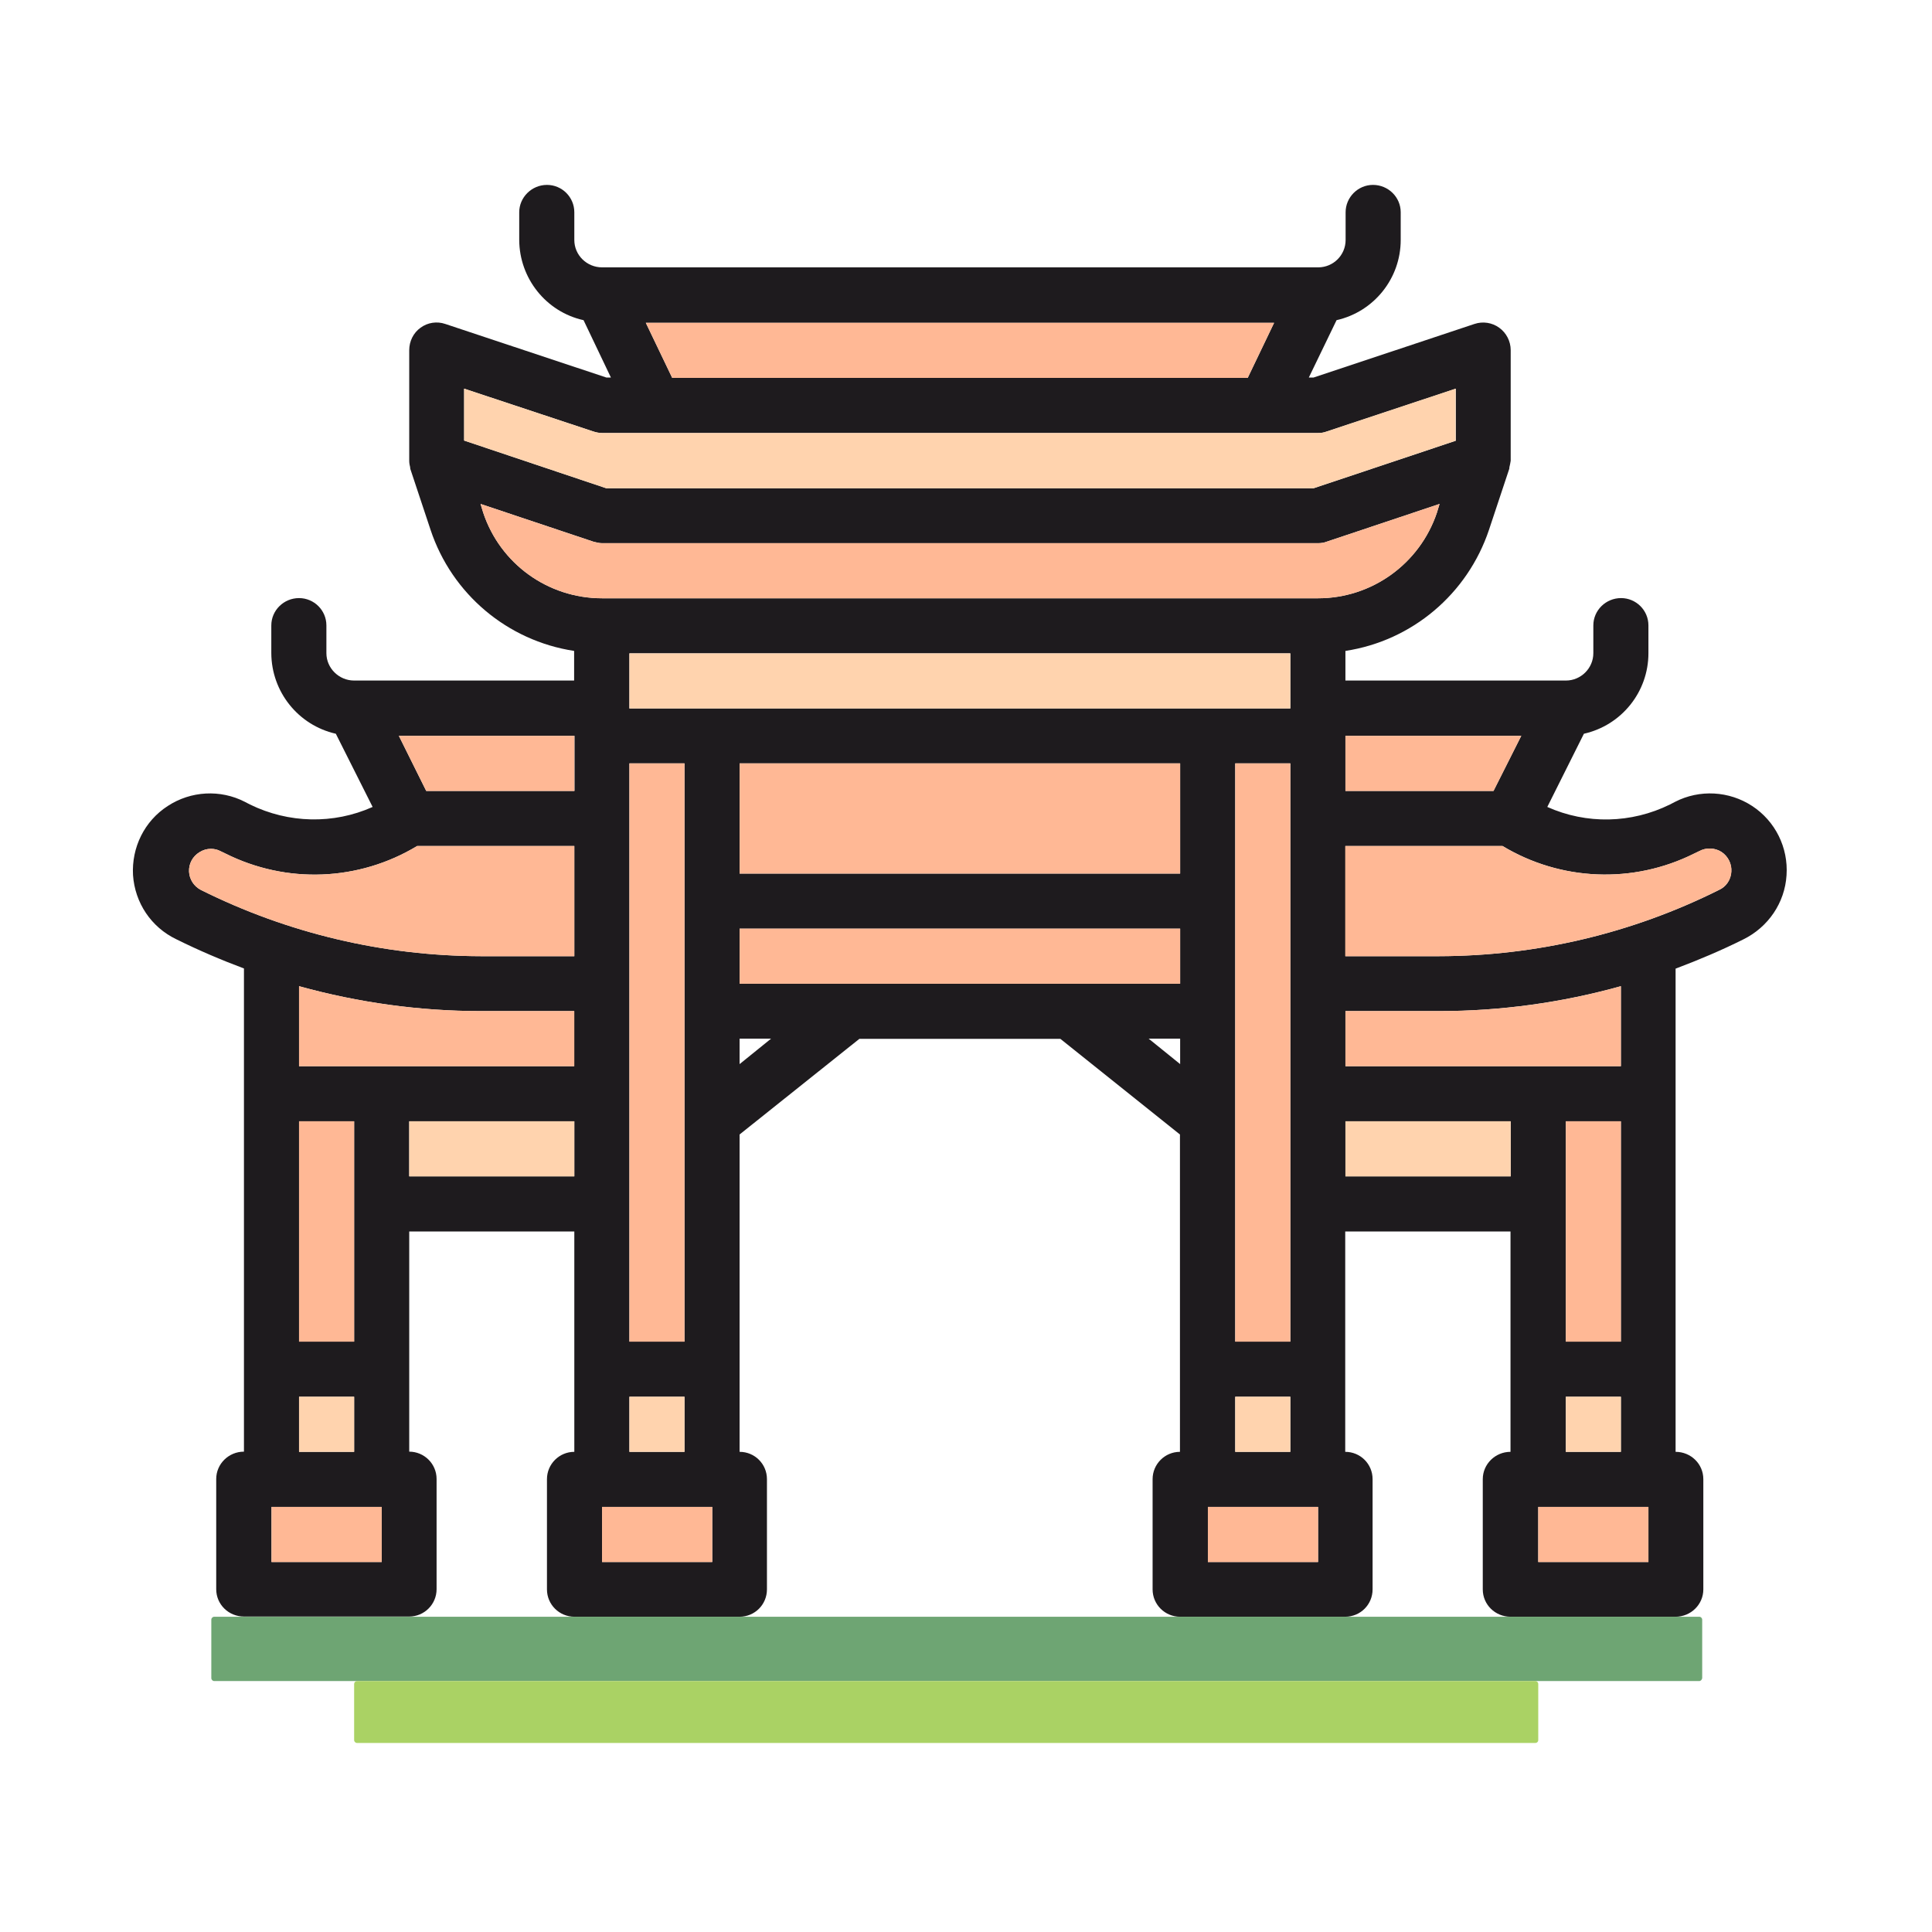 <?xml version="1.0" standalone="no"?><!DOCTYPE svg PUBLIC "-//W3C//DTD SVG 1.1//EN" "http://www.w3.org/Graphics/SVG/1.1/DTD/svg11.dtd"><svg class="icon" width="200px" height="200.00px" viewBox="0 0 1024 1024" version="1.1" xmlns="http://www.w3.org/2000/svg"><path d="M928.7 427.2c-12.2-8-27.9-8.9-40.9-2.2l-2.7 1.4c-20.5 10.1-44.2 10.6-65 1.3l19.4-38.8c20-4.5 34.2-22.2 34.2-42.7v-14.7c0-8.1-6.6-14.5-14.5-14.5-8.1 0-14.7 6.5-14.7 14.5v14.7c0 8-6.6 14.5-14.5 14.5H713.1V345c35.4-5.4 64.7-30.2 76.1-64.2l10.7-32.2c0.1-0.3 0.1-0.5 0.1-0.9 0.3-1.1 0.5-2.3 0.7-3.5v-58.6c0-4.7-2.3-9.2-6.1-11.9-3.7-2.7-8.6-3.5-13.1-2l-85.3 28.4h-2.5l14.7-30.4c19.9-4.5 34-22.2 34-42.5v-14.7c0-8-6.6-14.5-14.7-14.5-8 0-14.5 6.6-14.5 14.5v14.7c0 8.1-6.6 14.5-14.5 14.5H319.1c-8.1 0-14.7-6.5-14.7-14.5v-14.7c0-8-6.5-14.5-14.5-14.5-8.1 0-14.7 6.6-14.7 14.5v14.7c0.1 20.3 14.2 38.1 34.1 42.5l14.5 30.4h-2.4L236 171.7c-4.4-1.5-9.3-0.8-13.1 2-3.8 2.7-6 7.2-6 11.9v58.6c0 1.2 0.2 2.4 0.5 3.5 0 0.3 0 0.5 0.1 0.9l10.7 32.2c11.3 34 40.7 58.8 76.1 64.2v15.7H187.7c-8.1 0-14.7-6.6-14.7-14.5v-14.7c0-8.1-6.6-14.5-14.5-14.5-8.1 0-14.7 6.5-14.7 14.5v14.7c0.1 20.5 14.3 38.2 34.2 42.7l19.5 38.8c-20.8 9.3-44.6 8.7-65-1.3l-2.7-1.4c-13-6.7-28.7-5.8-40.9 2.2-12.4 8-19.2 22-18.4 36.6 1 14.7 9.6 27.6 22.9 34 11.7 5.8 23.6 10.9 35.9 15.5v256.1c-8.1 0-14.7 6.5-14.7 14.5v58.4c0 8.1 6.6 14.5 14.7 14.5h87.6c8 0 14.5-6.5 14.5-14.5v-58.4c0-8.1-6.6-14.5-14.5-14.5V652.7h87.5v116.8c-8 0-14.5 6.5-14.5 14.5v58.4c0 8.1 6.6 14.5 14.5 14.5H392c8.1 0 14.5-6.5 14.5-14.5V784c0-8.1-6.5-14.5-14.5-14.5V601.3l63.5-50.7H562l63.4 50.7v168.2c-8 0-14.5 6.5-14.5 14.5v58.4c0 8.1 6.6 14.5 14.5 14.5H713c8.1 0 14.5-6.5 14.5-14.5V784c0-8.1-6.5-14.5-14.5-14.5V652.7h87.6v116.8c-8.1 0-14.7 6.5-14.7 14.5v58.4c0 8.1 6.6 14.5 14.7 14.5h87.5c8.1 0 14.7-6.5 14.7-14.5V784c0-8.1-6.6-14.5-14.7-14.5V513.4c12.2-4.6 24.3-9.7 35.9-15.5 13.2-6.5 22-19.4 22.9-34 1-14.7-6-28.7-18.2-36.7zM202.3 827.9h-58.4v-29.2h58.4v29.2z m-14.6-87.6v29.2h-29.2v-29.2h29.2z m-29.2-29.2V594.3h29.2v116.8h-29.2z m145.9-87.6h-87.5v-29.2h87.5v29.2z m0-58.4H158.5v-42.4c31.4 8.7 63.8 13.2 96.3 13.2h49.5v29.2z m0-58.3h-49.5c-51.5-0.1-102.3-12.1-148.4-35.1-3.7-1.9-6.1-5.6-6.3-9.7-0.2-4.2 1.9-8.1 5.5-10.3 1.9-1.2 3.9-1.8 6.1-1.8 1.8 0 3.5 0.4 5 1.2l2.7 1.3c32.4 16.2 70.6 14.7 101.6-4h83.3v58.4z m0-87.6h-78.5L211.4 390h93.1v29.2zM806.3 390l-14.7 29.2h-78.5V390h93.2z m-131-218.9l-14 29.2h-305l-14-29.2h333zM246 233.5V206l68.5 22.7c1.5 0.5 3.1 0.8 4.6 0.8h379.5c1.5 0 3.1-0.2 4.6-0.8l68.4-22.7v27.6l-75.4 25.2H321.4L246 233.5z m131.5 594.4h-58.4v-29.2h58.4v29.2z m-14.7-87.6v29.2h-29.2v-29.2h29.2z m-29.2-29.2V404.6h29.2v306.5h-29.2z m0-335.6v-29.2h350.3v29.2H333.6z m321.1 335.6V404.6h29.2v306.5h-29.2z m29.2 29.2v29.2h-29.2v-29.2h29.2zM392 564v-13.5h16.7L392 564z m233.5 0l-16.7-13.5h16.7V564z m0-42.6H392v-29.2h233.5v29.2z m0-58.4H392v-58.4h233.5V463z m73.1 364.9h-58.4v-29.2h58.4v29.2z m0-510.8H319.1c-28.7 0-54-18.3-63-45.4l-1.4-4.6 59.8 20c1.5 0.4 3.1 0.8 4.6 0.8h379.5c1.5 0 3.1-0.2 4.6-0.8l59.8-20-1.4 4.6c-9.1 27.1-34.5 45.4-63 45.4z m131.3 394V594.3h29.2v116.8h-29.2z m29.2 29.2v29.2h-29.2v-29.2h29.2z m-146-175.2v-29.2h49.7c32.6 0 65-4.5 96.3-13.2v42.4h-146z m87.6 58.4h-87.6v-29.2h87.6v29.2z m73 204.4h-58.4v-29.2h58.4v29.2z m37.4-356.2c-46 23-96.8 35-148.3 35.1h-49.7v-58.4h83.3c30.9 18.6 69.2 20.2 101.6 4l2.7-1.3c3.7-2 8.2-1.8 11.7 0.4 3.5 2.3 5.5 6.3 5.2 10.5-0.2 4.3-2.7 8-6.5 9.7z" fill="#1E1B1E" /><path d="M815.3 798.7h58.4v29.2h-58.4z" fill="#FFB895" /><path d="M829.9 740.3h29.2v29.2h-29.2z" fill="#FFD3AE" /><path d="M829.9 594.3h29.2v116.8h-29.2z" fill="#FFB895" /><path d="M713.1 594.3h87.6v29.2h-87.6z" fill="#FFD3AE" /><path d="M859.1 522.7v42.4h-146v-29.2h49.7c32.6 0 64.9-4.4 96.3-13.2zM640.2 798.7h58.4v29.2h-58.4z" fill="#FFB895" /><path d="M654.7 740.3h29.2v29.2h-29.2z" fill="#FFD3AE" /><path d="M143.9 798.7h58.4v29.2h-58.4zM319.1 798.7h58.4v29.2h-58.4z" fill="#FFB895" /><path d="M333.6 740.3h29.2v29.2h-29.2zM158.5 740.3h29.2v29.2h-29.2zM216.9 594.3h87.5v29.2h-87.5z" fill="#FFD3AE" /><path d="M158.5 594.3h29.2v116.8h-29.2zM304.4 535.9v29.2H158.5v-42.4c31.4 8.7 63.8 13.2 96.3 13.2h49.6zM304.4 448.4v58.4h-49.5c-51.5-0.1-102.3-12.1-148.4-35.1-3.7-1.9-6.1-5.6-6.3-9.7-0.2-4.2 1.9-8.1 5.5-10.3 1.9-1.2 3.9-1.8 6.1-1.8 1.8 0 3.5 0.4 5 1.2l2.7 1.3c32.4 16.2 70.6 14.7 101.6-4h83.3zM304.4 390v29.2h-78.5L211.4 390zM806.3 390l-14.7 29.2h-78.5V390zM917.7 462.1c-0.3 4.2-2.8 7.9-6.7 9.6-46 23-96.8 35-148.3 35.1H713v-58.4h83.3c30.9 18.6 69.2 20.2 101.6 4l2.7-1.3c3.7-2 8.2-1.8 11.7 0.4 3.7 2.4 5.7 6.5 5.4 10.6zM654.7 404.6h29.2v306.5h-29.2zM333.6 404.6h29.2v306.5h-29.2zM392 492.2h233.5v29.2H392zM392 404.6h233.5V463H392z" fill="#FFB895" /><path d="M333.6 346.3h350.3v29.2H333.6z" fill="#FFD3AE" /><path d="M763 267.1l-1.4 4.6c-9.1 27.1-34.4 45.4-63 45.4H319.1c-28.7 0-54-18.3-63-45.4l-1.4-4.6 59.8 20c1.5 0.4 3.1 0.8 4.6 0.8h379.5c1.5 0 3.1-0.2 4.6-0.8l59.8-20z" fill="#FFB895" /><path d="M771.5 206v27.6l-75.4 25.2H321.4L246 233.5V206l68.5 22.7c1.5 0.5 3.1 0.8 4.6 0.8h379.5c1.5 0 3.1-0.2 4.6-0.8l68.3-22.7z" fill="#FFD3AE" /><path d="M675.3 171.1l-14 29.2h-305l-14-29.2z" fill="#FFB895" /><path d="M900.6 891h-787c-0.9 0-1.6-0.7-1.6-1.6v-30.9c0-0.9 0.7-1.6 1.6-1.6h787c0.9 0 1.6 0.7 1.6 1.6v30.9c-0.1 0.9-0.8 1.6-1.6 1.6z" fill="#6EA573" /><path d="M813.8 923.8H189.2c-0.8 0-1.5-0.7-1.5-1.5v-29.8c0-0.8 0.7-1.5 1.5-1.5h624.6c0.8 0 1.5 0.7 1.5 1.5v29.8c0 0.9-0.7 1.5-1.5 1.5z" fill="#AAD264" /></svg>